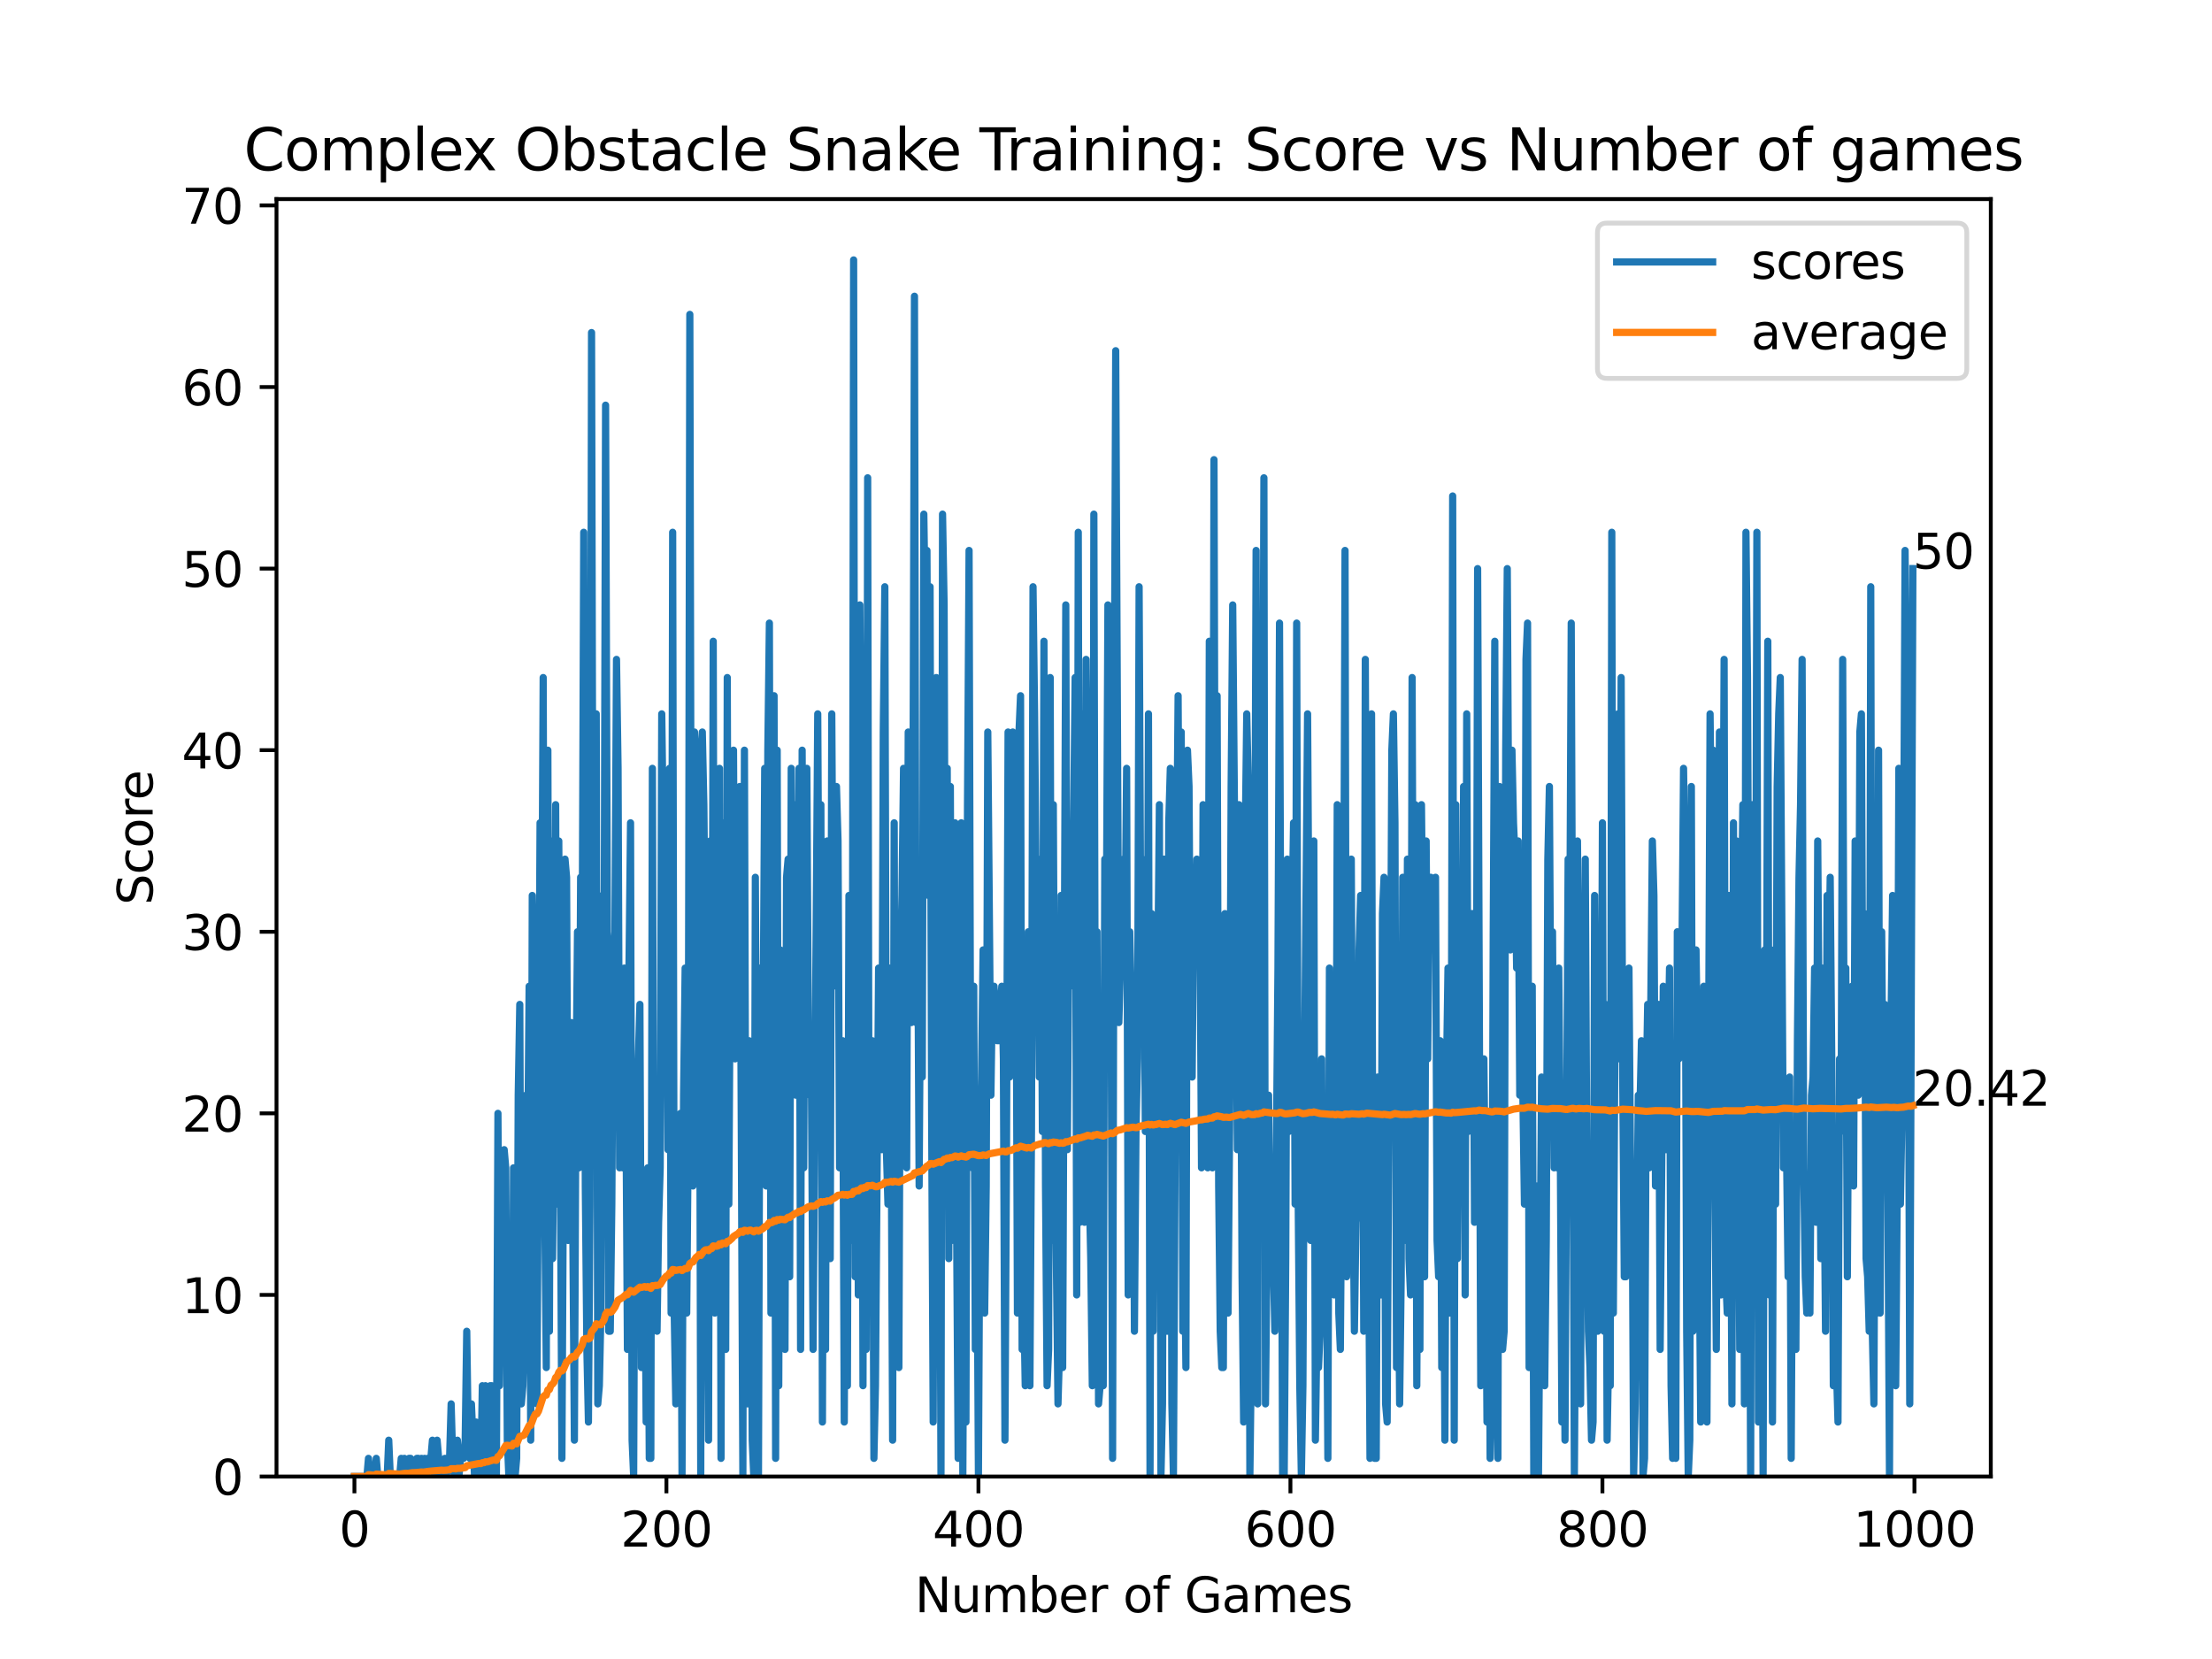 <?xml version="1.0" encoding="utf-8" standalone="no"?>
<!DOCTYPE svg PUBLIC "-//W3C//DTD SVG 1.1//EN"
  "http://www.w3.org/Graphics/SVG/1.1/DTD/svg11.dtd">
<svg xmlns:xlink="http://www.w3.org/1999/xlink" width="460.8pt" height="345.6pt" viewBox="0 0 460.8 345.6" xmlns="http://www.w3.org/2000/svg" version="1.1">
 <defs>
  <style type="text/css">*{stroke-linejoin: round; stroke-linecap: butt}</style>
 </defs>
 <g id="figure_1">
  <g id="patch_1">
   <path d="M 0 345.6 
L 460.8 345.6 
L 460.8 0 
L 0 0 
z
" style="fill: #ffffff"/>
  </g>
  <g id="axes_1">
   <g id="patch_2">
    <path d="M 57.6 307.584 
L 414.72 307.584 
L 414.72 41.472 
L 57.6 41.472 
z
" style="fill: #ffffff"/>
   </g>
   <g id="matplotlib.axis_1">
    <g id="xtick_1">
     <g id="line2d_1">
      <defs>
       <path id="m06d7dc913f" d="M 0 0 
L 0 3.5 
" style="stroke: #000000; stroke-width: 0.8"/>
      </defs>
      <g>
       <use xlink:href="#m06d7dc913f" x="73.833" y="307.584" style="stroke: #000000; stroke-width: 0.8"/>
      </g>
     </g>
     <g id="text_1">
      <!-- 0 -->
      <g transform="translate(70.651 322.182) scale(0.1 -0.1)">
       <defs>
        <path id="DejaVuSans-30" d="M 2034 4250 
Q 1547 4250 1301 3770 
Q 1056 3291 1056 2328 
Q 1056 1369 1301 889 
Q 1547 409 2034 409 
Q 2525 409 2770 889 
Q 3016 1369 3016 2328 
Q 3016 3291 2770 3770 
Q 2525 4250 2034 4250 
z
M 2034 4750 
Q 2819 4750 3233 4129 
Q 3647 3509 3647 2328 
Q 3647 1150 3233 529 
Q 2819 -91 2034 -91 
Q 1250 -91 836 529 
Q 422 1150 422 2328 
Q 422 3509 836 4129 
Q 1250 4750 2034 4750 
z
" transform="scale(0.016)"/>
       </defs>
       <use xlink:href="#DejaVuSans-30"/>
      </g>
     </g>
    </g>
    <g id="xtick_2">
     <g id="line2d_2">
      <g>
       <use xlink:href="#m06d7dc913f" x="138.829" y="307.584" style="stroke: #000000; stroke-width: 0.8"/>
      </g>
     </g>
     <g id="text_2">
      <!-- 200 -->
      <g transform="translate(129.285 322.182) scale(0.1 -0.1)">
       <defs>
        <path id="DejaVuSans-32" d="M 1228 531 
L 3431 531 
L 3431 0 
L 469 0 
L 469 531 
Q 828 903 1448 1529 
Q 2069 2156 2228 2338 
Q 2531 2678 2651 2914 
Q 2772 3150 2772 3378 
Q 2772 3750 2511 3984 
Q 2250 4219 1831 4219 
Q 1534 4219 1204 4116 
Q 875 4013 500 3803 
L 500 4441 
Q 881 4594 1212 4672 
Q 1544 4750 1819 4750 
Q 2544 4750 2975 4387 
Q 3406 4025 3406 3419 
Q 3406 3131 3298 2873 
Q 3191 2616 2906 2266 
Q 2828 2175 2409 1742 
Q 1991 1309 1228 531 
z
" transform="scale(0.016)"/>
       </defs>
       <use xlink:href="#DejaVuSans-32"/>
       <use xlink:href="#DejaVuSans-30" x="63.623"/>
       <use xlink:href="#DejaVuSans-30" x="127.246"/>
      </g>
     </g>
    </g>
    <g id="xtick_3">
     <g id="line2d_3">
      <g>
       <use xlink:href="#m06d7dc913f" x="203.825" y="307.584" style="stroke: #000000; stroke-width: 0.8"/>
      </g>
     </g>
     <g id="text_3">
      <!-- 400 -->
      <g transform="translate(194.281 322.182) scale(0.1 -0.1)">
       <defs>
        <path id="DejaVuSans-34" d="M 2419 4116 
L 825 1625 
L 2419 1625 
L 2419 4116 
z
M 2253 4666 
L 3047 4666 
L 3047 1625 
L 3713 1625 
L 3713 1100 
L 3047 1100 
L 3047 0 
L 2419 0 
L 2419 1100 
L 313 1100 
L 313 1709 
L 2253 4666 
z
" transform="scale(0.016)"/>
       </defs>
       <use xlink:href="#DejaVuSans-34"/>
       <use xlink:href="#DejaVuSans-30" x="63.623"/>
       <use xlink:href="#DejaVuSans-30" x="127.246"/>
      </g>
     </g>
    </g>
    <g id="xtick_4">
     <g id="line2d_4">
      <g>
       <use xlink:href="#m06d7dc913f" x="268.82" y="307.584" style="stroke: #000000; stroke-width: 0.8"/>
      </g>
     </g>
     <g id="text_4">
      <!-- 600 -->
      <g transform="translate(259.277 322.182) scale(0.1 -0.1)">
       <defs>
        <path id="DejaVuSans-36" d="M 2113 2584 
Q 1688 2584 1439 2293 
Q 1191 2003 1191 1497 
Q 1191 994 1439 701 
Q 1688 409 2113 409 
Q 2538 409 2786 701 
Q 3034 994 3034 1497 
Q 3034 2003 2786 2293 
Q 2538 2584 2113 2584 
z
M 3366 4563 
L 3366 3988 
Q 3128 4100 2886 4159 
Q 2644 4219 2406 4219 
Q 1781 4219 1451 3797 
Q 1122 3375 1075 2522 
Q 1259 2794 1537 2939 
Q 1816 3084 2150 3084 
Q 2853 3084 3261 2657 
Q 3669 2231 3669 1497 
Q 3669 778 3244 343 
Q 2819 -91 2113 -91 
Q 1303 -91 875 529 
Q 447 1150 447 2328 
Q 447 3434 972 4092 
Q 1497 4750 2381 4750 
Q 2619 4750 2861 4703 
Q 3103 4656 3366 4563 
z
" transform="scale(0.016)"/>
       </defs>
       <use xlink:href="#DejaVuSans-36"/>
       <use xlink:href="#DejaVuSans-30" x="63.623"/>
       <use xlink:href="#DejaVuSans-30" x="127.246"/>
      </g>
     </g>
    </g>
    <g id="xtick_5">
     <g id="line2d_5">
      <g>
       <use xlink:href="#m06d7dc913f" x="333.816" y="307.584" style="stroke: #000000; stroke-width: 0.8"/>
      </g>
     </g>
     <g id="text_5">
      <!-- 800 -->
      <g transform="translate(324.273 322.182) scale(0.1 -0.1)">
       <defs>
        <path id="DejaVuSans-38" d="M 2034 2216 
Q 1584 2216 1326 1975 
Q 1069 1734 1069 1313 
Q 1069 891 1326 650 
Q 1584 409 2034 409 
Q 2484 409 2743 651 
Q 3003 894 3003 1313 
Q 3003 1734 2745 1975 
Q 2488 2216 2034 2216 
z
M 1403 2484 
Q 997 2584 770 2862 
Q 544 3141 544 3541 
Q 544 4100 942 4425 
Q 1341 4750 2034 4750 
Q 2731 4750 3128 4425 
Q 3525 4100 3525 3541 
Q 3525 3141 3298 2862 
Q 3072 2584 2669 2484 
Q 3125 2378 3379 2068 
Q 3634 1759 3634 1313 
Q 3634 634 3220 271 
Q 2806 -91 2034 -91 
Q 1263 -91 848 271 
Q 434 634 434 1313 
Q 434 1759 690 2068 
Q 947 2378 1403 2484 
z
M 1172 3481 
Q 1172 3119 1398 2916 
Q 1625 2713 2034 2713 
Q 2441 2713 2670 2916 
Q 2900 3119 2900 3481 
Q 2900 3844 2670 4047 
Q 2441 4250 2034 4250 
Q 1625 4250 1398 4047 
Q 1172 3844 1172 3481 
z
" transform="scale(0.016)"/>
       </defs>
       <use xlink:href="#DejaVuSans-38"/>
       <use xlink:href="#DejaVuSans-30" x="63.623"/>
       <use xlink:href="#DejaVuSans-30" x="127.246"/>
      </g>
     </g>
    </g>
    <g id="xtick_6">
     <g id="line2d_6">
      <g>
       <use xlink:href="#m06d7dc913f" x="398.812" y="307.584" style="stroke: #000000; stroke-width: 0.8"/>
      </g>
     </g>
     <g id="text_6">
      <!-- 1000 -->
      <g transform="translate(386.087 322.182) scale(0.1 -0.1)">
       <defs>
        <path id="DejaVuSans-31" d="M 794 531 
L 1825 531 
L 1825 4091 
L 703 3866 
L 703 4441 
L 1819 4666 
L 2450 4666 
L 2450 531 
L 3481 531 
L 3481 0 
L 794 0 
L 794 531 
z
" transform="scale(0.016)"/>
       </defs>
       <use xlink:href="#DejaVuSans-31"/>
       <use xlink:href="#DejaVuSans-30" x="63.623"/>
       <use xlink:href="#DejaVuSans-30" x="127.246"/>
       <use xlink:href="#DejaVuSans-30" x="190.869"/>
      </g>
     </g>
    </g>
    <g id="text_7">
     <!-- Number of Games -->
     <g transform="translate(190.587 335.861) scale(0.1 -0.1)">
      <defs>
       <path id="DejaVuSans-4e" d="M 628 4666 
L 1478 4666 
L 3547 763 
L 3547 4666 
L 4159 4666 
L 4159 0 
L 3309 0 
L 1241 3903 
L 1241 0 
L 628 0 
L 628 4666 
z
" transform="scale(0.016)"/>
       <path id="DejaVuSans-75" d="M 544 1381 
L 544 3500 
L 1119 3500 
L 1119 1403 
Q 1119 906 1312 657 
Q 1506 409 1894 409 
Q 2359 409 2629 706 
Q 2900 1003 2900 1516 
L 2900 3500 
L 3475 3500 
L 3475 0 
L 2900 0 
L 2900 538 
Q 2691 219 2414 64 
Q 2138 -91 1772 -91 
Q 1169 -91 856 284 
Q 544 659 544 1381 
z
M 1991 3584 
L 1991 3584 
z
" transform="scale(0.016)"/>
       <path id="DejaVuSans-6d" d="M 3328 2828 
Q 3544 3216 3844 3400 
Q 4144 3584 4550 3584 
Q 5097 3584 5394 3201 
Q 5691 2819 5691 2113 
L 5691 0 
L 5113 0 
L 5113 2094 
Q 5113 2597 4934 2840 
Q 4756 3084 4391 3084 
Q 3944 3084 3684 2787 
Q 3425 2491 3425 1978 
L 3425 0 
L 2847 0 
L 2847 2094 
Q 2847 2600 2669 2842 
Q 2491 3084 2119 3084 
Q 1678 3084 1418 2786 
Q 1159 2488 1159 1978 
L 1159 0 
L 581 0 
L 581 3500 
L 1159 3500 
L 1159 2956 
Q 1356 3278 1631 3431 
Q 1906 3584 2284 3584 
Q 2666 3584 2933 3390 
Q 3200 3197 3328 2828 
z
" transform="scale(0.016)"/>
       <path id="DejaVuSans-62" d="M 3116 1747 
Q 3116 2381 2855 2742 
Q 2594 3103 2138 3103 
Q 1681 3103 1420 2742 
Q 1159 2381 1159 1747 
Q 1159 1113 1420 752 
Q 1681 391 2138 391 
Q 2594 391 2855 752 
Q 3116 1113 3116 1747 
z
M 1159 2969 
Q 1341 3281 1617 3432 
Q 1894 3584 2278 3584 
Q 2916 3584 3314 3078 
Q 3713 2572 3713 1747 
Q 3713 922 3314 415 
Q 2916 -91 2278 -91 
Q 1894 -91 1617 61 
Q 1341 213 1159 525 
L 1159 0 
L 581 0 
L 581 4863 
L 1159 4863 
L 1159 2969 
z
" transform="scale(0.016)"/>
       <path id="DejaVuSans-65" d="M 3597 1894 
L 3597 1613 
L 953 1613 
Q 991 1019 1311 708 
Q 1631 397 2203 397 
Q 2534 397 2845 478 
Q 3156 559 3463 722 
L 3463 178 
Q 3153 47 2828 -22 
Q 2503 -91 2169 -91 
Q 1331 -91 842 396 
Q 353 884 353 1716 
Q 353 2575 817 3079 
Q 1281 3584 2069 3584 
Q 2775 3584 3186 3129 
Q 3597 2675 3597 1894 
z
M 3022 2063 
Q 3016 2534 2758 2815 
Q 2500 3097 2075 3097 
Q 1594 3097 1305 2825 
Q 1016 2553 972 2059 
L 3022 2063 
z
" transform="scale(0.016)"/>
       <path id="DejaVuSans-72" d="M 2631 2963 
Q 2534 3019 2420 3045 
Q 2306 3072 2169 3072 
Q 1681 3072 1420 2755 
Q 1159 2438 1159 1844 
L 1159 0 
L 581 0 
L 581 3500 
L 1159 3500 
L 1159 2956 
Q 1341 3275 1631 3429 
Q 1922 3584 2338 3584 
Q 2397 3584 2469 3576 
Q 2541 3569 2628 3553 
L 2631 2963 
z
" transform="scale(0.016)"/>
       <path id="DejaVuSans-20" transform="scale(0.016)"/>
       <path id="DejaVuSans-6f" d="M 1959 3097 
Q 1497 3097 1228 2736 
Q 959 2375 959 1747 
Q 959 1119 1226 758 
Q 1494 397 1959 397 
Q 2419 397 2687 759 
Q 2956 1122 2956 1747 
Q 2956 2369 2687 2733 
Q 2419 3097 1959 3097 
z
M 1959 3584 
Q 2709 3584 3137 3096 
Q 3566 2609 3566 1747 
Q 3566 888 3137 398 
Q 2709 -91 1959 -91 
Q 1206 -91 779 398 
Q 353 888 353 1747 
Q 353 2609 779 3096 
Q 1206 3584 1959 3584 
z
" transform="scale(0.016)"/>
       <path id="DejaVuSans-66" d="M 2375 4863 
L 2375 4384 
L 1825 4384 
Q 1516 4384 1395 4259 
Q 1275 4134 1275 3809 
L 1275 3500 
L 2222 3500 
L 2222 3053 
L 1275 3053 
L 1275 0 
L 697 0 
L 697 3053 
L 147 3053 
L 147 3500 
L 697 3500 
L 697 3744 
Q 697 4328 969 4595 
Q 1241 4863 1831 4863 
L 2375 4863 
z
" transform="scale(0.016)"/>
       <path id="DejaVuSans-47" d="M 3809 666 
L 3809 1919 
L 2778 1919 
L 2778 2438 
L 4434 2438 
L 4434 434 
Q 4069 175 3628 42 
Q 3188 -91 2688 -91 
Q 1594 -91 976 548 
Q 359 1188 359 2328 
Q 359 3472 976 4111 
Q 1594 4750 2688 4750 
Q 3144 4750 3555 4637 
Q 3966 4525 4313 4306 
L 4313 3634 
Q 3963 3931 3569 4081 
Q 3175 4231 2741 4231 
Q 1884 4231 1454 3753 
Q 1025 3275 1025 2328 
Q 1025 1384 1454 906 
Q 1884 428 2741 428 
Q 3075 428 3337 486 
Q 3600 544 3809 666 
z
" transform="scale(0.016)"/>
       <path id="DejaVuSans-61" d="M 2194 1759 
Q 1497 1759 1228 1600 
Q 959 1441 959 1056 
Q 959 750 1161 570 
Q 1363 391 1709 391 
Q 2188 391 2477 730 
Q 2766 1069 2766 1631 
L 2766 1759 
L 2194 1759 
z
M 3341 1997 
L 3341 0 
L 2766 0 
L 2766 531 
Q 2569 213 2275 61 
Q 1981 -91 1556 -91 
Q 1019 -91 701 211 
Q 384 513 384 1019 
Q 384 1609 779 1909 
Q 1175 2209 1959 2209 
L 2766 2209 
L 2766 2266 
Q 2766 2663 2505 2880 
Q 2244 3097 1772 3097 
Q 1472 3097 1187 3025 
Q 903 2953 641 2809 
L 641 3341 
Q 956 3463 1253 3523 
Q 1550 3584 1831 3584 
Q 2591 3584 2966 3190 
Q 3341 2797 3341 1997 
z
" transform="scale(0.016)"/>
       <path id="DejaVuSans-73" d="M 2834 3397 
L 2834 2853 
Q 2591 2978 2328 3040 
Q 2066 3103 1784 3103 
Q 1356 3103 1142 2972 
Q 928 2841 928 2578 
Q 928 2378 1081 2264 
Q 1234 2150 1697 2047 
L 1894 2003 
Q 2506 1872 2764 1633 
Q 3022 1394 3022 966 
Q 3022 478 2636 193 
Q 2250 -91 1575 -91 
Q 1294 -91 989 -36 
Q 684 19 347 128 
L 347 722 
Q 666 556 975 473 
Q 1284 391 1588 391 
Q 1994 391 2212 530 
Q 2431 669 2431 922 
Q 2431 1156 2273 1281 
Q 2116 1406 1581 1522 
L 1381 1569 
Q 847 1681 609 1914 
Q 372 2147 372 2553 
Q 372 3047 722 3315 
Q 1072 3584 1716 3584 
Q 2034 3584 2315 3537 
Q 2597 3491 2834 3397 
z
" transform="scale(0.016)"/>
      </defs>
      <use xlink:href="#DejaVuSans-4e"/>
      <use xlink:href="#DejaVuSans-75" x="74.805"/>
      <use xlink:href="#DejaVuSans-6d" x="138.184"/>
      <use xlink:href="#DejaVuSans-62" x="235.596"/>
      <use xlink:href="#DejaVuSans-65" x="299.072"/>
      <use xlink:href="#DejaVuSans-72" x="360.596"/>
      <use xlink:href="#DejaVuSans-20" x="401.709"/>
      <use xlink:href="#DejaVuSans-6f" x="433.496"/>
      <use xlink:href="#DejaVuSans-66" x="494.678"/>
      <use xlink:href="#DejaVuSans-20" x="529.883"/>
      <use xlink:href="#DejaVuSans-47" x="561.67"/>
      <use xlink:href="#DejaVuSans-61" x="639.16"/>
      <use xlink:href="#DejaVuSans-6d" x="700.439"/>
      <use xlink:href="#DejaVuSans-65" x="797.852"/>
      <use xlink:href="#DejaVuSans-73" x="859.375"/>
     </g>
    </g>
   </g>
   <g id="matplotlib.axis_2">
    <g id="ytick_1">
     <g id="line2d_7">
      <defs>
       <path id="mccfe7fd27f" d="M 0 0 
L -3.5 0 
" style="stroke: #000000; stroke-width: 0.8"/>
      </defs>
      <g>
       <use xlink:href="#mccfe7fd27f" x="57.6" y="307.584" style="stroke: #000000; stroke-width: 0.8"/>
      </g>
     </g>
     <g id="text_8">
      <!-- 0 -->
      <g transform="translate(44.237 311.383) scale(0.1 -0.1)">
       <use xlink:href="#DejaVuSans-30"/>
      </g>
     </g>
    </g>
    <g id="ytick_2">
     <g id="line2d_8">
      <g>
       <use xlink:href="#mccfe7fd27f" x="57.6" y="269.757" style="stroke: #000000; stroke-width: 0.8"/>
      </g>
     </g>
     <g id="text_9">
      <!-- 10 -->
      <g transform="translate(37.875 273.556) scale(0.1 -0.1)">
       <use xlink:href="#DejaVuSans-31"/>
       <use xlink:href="#DejaVuSans-30" x="63.623"/>
      </g>
     </g>
    </g>
    <g id="ytick_3">
     <g id="line2d_9">
      <g>
       <use xlink:href="#mccfe7fd27f" x="57.6" y="231.93" style="stroke: #000000; stroke-width: 0.8"/>
      </g>
     </g>
     <g id="text_10">
      <!-- 20 -->
      <g transform="translate(37.875 235.729) scale(0.1 -0.1)">
       <use xlink:href="#DejaVuSans-32"/>
       <use xlink:href="#DejaVuSans-30" x="63.623"/>
      </g>
     </g>
    </g>
    <g id="ytick_4">
     <g id="line2d_10">
      <g>
       <use xlink:href="#mccfe7fd27f" x="57.6" y="194.103" style="stroke: #000000; stroke-width: 0.8"/>
      </g>
     </g>
     <g id="text_11">
      <!-- 30 -->
      <g transform="translate(37.875 197.903) scale(0.1 -0.1)">
       <defs>
        <path id="DejaVuSans-33" d="M 2597 2516 
Q 3050 2419 3304 2112 
Q 3559 1806 3559 1356 
Q 3559 666 3084 287 
Q 2609 -91 1734 -91 
Q 1441 -91 1130 -33 
Q 819 25 488 141 
L 488 750 
Q 750 597 1062 519 
Q 1375 441 1716 441 
Q 2309 441 2620 675 
Q 2931 909 2931 1356 
Q 2931 1769 2642 2001 
Q 2353 2234 1838 2234 
L 1294 2234 
L 1294 2753 
L 1863 2753 
Q 2328 2753 2575 2939 
Q 2822 3125 2822 3475 
Q 2822 3834 2567 4026 
Q 2313 4219 1838 4219 
Q 1578 4219 1281 4162 
Q 984 4106 628 3988 
L 628 4550 
Q 988 4650 1302 4700 
Q 1616 4750 1894 4750 
Q 2613 4750 3031 4423 
Q 3450 4097 3450 3541 
Q 3450 3153 3228 2886 
Q 3006 2619 2597 2516 
z
" transform="scale(0.016)"/>
       </defs>
       <use xlink:href="#DejaVuSans-33"/>
       <use xlink:href="#DejaVuSans-30" x="63.623"/>
      </g>
     </g>
    </g>
    <g id="ytick_5">
     <g id="line2d_11">
      <g>
       <use xlink:href="#mccfe7fd27f" x="57.6" y="156.277" style="stroke: #000000; stroke-width: 0.8"/>
      </g>
     </g>
     <g id="text_12">
      <!-- 40 -->
      <g transform="translate(37.875 160.076) scale(0.1 -0.1)">
       <use xlink:href="#DejaVuSans-34"/>
       <use xlink:href="#DejaVuSans-30" x="63.623"/>
      </g>
     </g>
    </g>
    <g id="ytick_6">
     <g id="line2d_12">
      <g>
       <use xlink:href="#mccfe7fd27f" x="57.6" y="118.45" style="stroke: #000000; stroke-width: 0.8"/>
      </g>
     </g>
     <g id="text_13">
      <!-- 50 -->
      <g transform="translate(37.875 122.249) scale(0.1 -0.1)">
       <defs>
        <path id="DejaVuSans-35" d="M 691 4666 
L 3169 4666 
L 3169 4134 
L 1269 4134 
L 1269 2991 
Q 1406 3038 1543 3061 
Q 1681 3084 1819 3084 
Q 2600 3084 3056 2656 
Q 3513 2228 3513 1497 
Q 3513 744 3044 326 
Q 2575 -91 1722 -91 
Q 1428 -91 1123 -41 
Q 819 9 494 109 
L 494 744 
Q 775 591 1075 516 
Q 1375 441 1709 441 
Q 2250 441 2565 725 
Q 2881 1009 2881 1497 
Q 2881 1984 2565 2268 
Q 2250 2553 1709 2553 
Q 1456 2553 1204 2497 
Q 953 2441 691 2322 
L 691 4666 
z
" transform="scale(0.016)"/>
       </defs>
       <use xlink:href="#DejaVuSans-35"/>
       <use xlink:href="#DejaVuSans-30" x="63.623"/>
      </g>
     </g>
    </g>
    <g id="ytick_7">
     <g id="line2d_13">
      <g>
       <use xlink:href="#mccfe7fd27f" x="57.6" y="80.623" style="stroke: #000000; stroke-width: 0.8"/>
      </g>
     </g>
     <g id="text_14">
      <!-- 60 -->
      <g transform="translate(37.875 84.422) scale(0.1 -0.1)">
       <use xlink:href="#DejaVuSans-36"/>
       <use xlink:href="#DejaVuSans-30" x="63.623"/>
      </g>
     </g>
    </g>
    <g id="ytick_8">
     <g id="line2d_14">
      <g>
       <use xlink:href="#mccfe7fd27f" x="57.6" y="42.796" style="stroke: #000000; stroke-width: 0.8"/>
      </g>
     </g>
     <g id="text_15">
      <!-- 70 -->
      <g transform="translate(37.875 46.595) scale(0.1 -0.1)">
       <defs>
        <path id="DejaVuSans-37" d="M 525 4666 
L 3525 4666 
L 3525 4397 
L 1831 0 
L 1172 0 
L 2766 4134 
L 525 4134 
L 525 4666 
z
" transform="scale(0.016)"/>
       </defs>
       <use xlink:href="#DejaVuSans-37"/>
       <use xlink:href="#DejaVuSans-30" x="63.623"/>
      </g>
     </g>
    </g>
    <g id="text_16">
     <!-- Score -->
     <g transform="translate(31.795 188.53) rotate(-90) scale(0.1 -0.1)">
      <defs>
       <path id="DejaVuSans-53" d="M 3425 4513 
L 3425 3897 
Q 3066 4069 2747 4153 
Q 2428 4238 2131 4238 
Q 1616 4238 1336 4038 
Q 1056 3838 1056 3469 
Q 1056 3159 1242 3001 
Q 1428 2844 1947 2747 
L 2328 2669 
Q 3034 2534 3370 2195 
Q 3706 1856 3706 1288 
Q 3706 609 3251 259 
Q 2797 -91 1919 -91 
Q 1588 -91 1214 -16 
Q 841 59 441 206 
L 441 856 
Q 825 641 1194 531 
Q 1563 422 1919 422 
Q 2459 422 2753 634 
Q 3047 847 3047 1241 
Q 3047 1584 2836 1778 
Q 2625 1972 2144 2069 
L 1759 2144 
Q 1053 2284 737 2584 
Q 422 2884 422 3419 
Q 422 4038 858 4394 
Q 1294 4750 2059 4750 
Q 2388 4750 2728 4690 
Q 3069 4631 3425 4513 
z
" transform="scale(0.016)"/>
       <path id="DejaVuSans-63" d="M 3122 3366 
L 3122 2828 
Q 2878 2963 2633 3030 
Q 2388 3097 2138 3097 
Q 1578 3097 1268 2742 
Q 959 2388 959 1747 
Q 959 1106 1268 751 
Q 1578 397 2138 397 
Q 2388 397 2633 464 
Q 2878 531 3122 666 
L 3122 134 
Q 2881 22 2623 -34 
Q 2366 -91 2075 -91 
Q 1284 -91 818 406 
Q 353 903 353 1747 
Q 353 2603 823 3093 
Q 1294 3584 2113 3584 
Q 2378 3584 2631 3529 
Q 2884 3475 3122 3366 
z
" transform="scale(0.016)"/>
      </defs>
      <use xlink:href="#DejaVuSans-53"/>
      <use xlink:href="#DejaVuSans-63" x="63.477"/>
      <use xlink:href="#DejaVuSans-6f" x="118.457"/>
      <use xlink:href="#DejaVuSans-72" x="179.639"/>
      <use xlink:href="#DejaVuSans-65" x="218.502"/>
     </g>
    </g>
   </g>
   <g id="line2d_15">
    <path d="M 73.833 307.584 
L 76.433 307.584 
L 76.758 303.801 
L 77.083 307.584 
L 78.057 307.584 
L 78.382 303.801 
L 78.707 307.584 
L 80.657 307.584 
L 80.982 300.019 
L 81.307 307.584 
L 83.257 307.584 
L 83.582 303.801 
L 83.907 307.584 
L 84.232 303.801 
L 84.557 307.584 
L 84.882 307.584 
L 85.207 303.801 
L 85.532 303.801 
L 85.857 307.584 
L 86.507 307.584 
L 86.832 303.801 
L 87.157 303.801 
L 87.482 307.584 
L 87.807 303.801 
L 88.132 307.584 
L 88.457 303.801 
L 88.782 307.584 
L 89.107 303.801 
L 89.757 303.801 
L 90.082 300.019 
L 90.407 307.584 
L 90.732 307.584 
L 91.057 300.019 
L 91.707 307.584 
L 92.357 307.584 
L 92.682 303.801 
L 93.007 307.584 
L 93.331 303.801 
L 93.656 303.801 
L 93.981 292.453 
L 94.306 303.801 
L 94.631 307.584 
L 94.956 307.584 
L 95.281 300.019 
L 95.606 307.584 
L 95.931 303.801 
L 96.581 303.801 
L 96.906 300.019 
L 97.231 277.323 
L 97.556 300.019 
L 97.881 303.801 
L 98.206 292.453 
L 98.856 307.584 
L 99.181 296.236 
L 99.506 303.801 
L 99.831 300.019 
L 100.156 307.584 
L 100.481 288.671 
L 100.806 303.801 
L 101.131 288.671 
L 101.456 307.584 
L 102.106 288.671 
L 102.431 288.671 
L 102.756 307.584 
L 103.406 307.584 
L 103.731 231.93 
L 104.056 288.671 
L 104.381 250.844 
L 104.706 265.974 
L 105.031 239.496 
L 105.356 243.278 
L 105.681 300.019 
L 106.006 307.584 
L 106.331 307.584 
L 106.656 303.801 
L 106.981 243.278 
L 107.306 307.584 
L 107.631 303.801 
L 107.956 228.148 
L 108.281 209.234 
L 108.606 292.453 
L 108.931 288.671 
L 109.255 277.323 
L 109.58 228.148 
L 109.905 243.278 
L 110.23 205.451 
L 110.555 300.019 
L 110.88 186.538 
L 111.205 205.451 
L 111.53 216.8 
L 111.855 292.453 
L 112.505 171.407 
L 112.83 205.451 
L 113.155 141.146 
L 113.48 250.844 
L 113.805 284.888 
L 114.13 156.277 
L 114.455 277.323 
L 114.78 175.19 
L 115.105 262.192 
L 115.43 231.93 
L 115.755 167.625 
L 116.08 250.844 
L 116.405 175.19 
L 117.055 303.801 
L 117.705 178.973 
L 118.03 182.755 
L 118.355 258.409 
L 118.68 243.278 
L 119.005 213.017 
L 119.655 300.019 
L 119.98 228.148 
L 120.305 194.103 
L 120.63 243.278 
L 120.955 182.755 
L 121.28 197.886 
L 121.605 110.884 
L 121.93 247.061 
L 122.255 281.105 
L 122.58 296.236 
L 122.905 250.844 
L 123.23 69.275 
L 123.555 205.451 
L 123.88 224.365 
L 124.205 148.711 
L 124.53 292.453 
L 124.855 288.671 
L 125.179 273.54 
L 125.504 186.538 
L 125.829 209.234 
L 126.154 84.405 
L 126.804 277.323 
L 127.129 277.323 
L 127.454 250.844 
L 127.779 197.886 
L 128.104 194.103 
L 128.429 137.363 
L 128.754 160.059 
L 129.079 243.278 
L 129.404 228.148 
L 129.729 243.278 
L 130.054 201.669 
L 130.379 228.148 
L 130.704 281.105 
L 131.029 201.669 
L 131.354 171.407 
L 131.679 300.019 
L 132.004 307.584 
L 132.329 224.365 
L 132.654 228.148 
L 132.979 220.582 
L 133.304 209.234 
L 133.629 284.888 
L 133.954 247.061 
L 134.279 250.844 
L 134.604 296.236 
L 134.929 243.278 
L 135.254 303.801 
L 135.579 303.801 
L 135.904 160.059 
L 136.229 269.757 
L 136.554 247.061 
L 136.879 277.323 
L 137.204 254.626 
L 137.529 243.278 
L 137.854 148.711 
L 138.504 197.886 
L 138.829 190.321 
L 139.154 239.496 
L 139.479 160.059 
L 139.804 273.54 
L 140.129 110.884 
L 140.454 273.54 
L 140.779 292.453 
L 141.103 262.192 
L 141.428 265.974 
L 141.753 231.93 
L 142.078 307.584 
L 142.403 228.148 
L 142.728 201.669 
L 143.053 273.54 
L 143.378 235.713 
L 143.703 65.492 
L 144.028 213.017 
L 144.353 247.061 
L 144.678 152.494 
L 145.003 156.277 
L 145.328 216.8 
L 145.653 175.19 
L 145.978 307.584 
L 146.303 152.494 
L 146.628 167.625 
L 146.953 201.669 
L 147.603 300.019 
L 147.928 175.19 
L 148.253 250.844 
L 148.578 133.58 
L 148.903 273.54 
L 149.228 262.192 
L 149.553 243.278 
L 149.878 160.059 
L 150.203 303.801 
L 150.528 171.407 
L 150.853 269.757 
L 151.178 281.105 
L 151.503 141.146 
L 151.828 250.844 
L 152.153 194.103 
L 152.478 186.538 
L 152.803 156.277 
L 153.128 220.582 
L 153.453 186.538 
L 153.778 213.017 
L 154.103 163.842 
L 154.753 307.584 
L 155.078 156.277 
L 155.403 262.192 
L 155.728 292.453 
L 156.053 216.8 
L 156.378 243.278 
L 156.703 300.019 
L 157.027 307.584 
L 157.352 182.755 
L 158.002 307.584 
L 158.327 201.669 
L 158.652 201.669 
L 158.977 213.017 
L 159.302 160.059 
L 159.627 247.061 
L 159.952 156.277 
L 160.277 129.798 
L 160.602 273.54 
L 160.927 228.148 
L 161.252 144.928 
L 161.577 303.801 
L 161.902 156.277 
L 162.227 288.671 
L 162.552 197.886 
L 162.877 277.323 
L 163.202 239.496 
L 163.527 281.105 
L 163.852 182.755 
L 164.177 178.973 
L 164.502 265.974 
L 164.827 160.059 
L 165.152 209.234 
L 165.477 167.625 
L 165.802 228.148 
L 166.127 220.582 
L 166.452 160.059 
L 166.777 281.105 
L 167.102 156.277 
L 167.427 243.278 
L 167.752 178.973 
L 168.077 160.059 
L 168.402 216.8 
L 168.727 228.148 
L 169.052 228.148 
L 169.377 281.105 
L 170.352 148.711 
L 170.677 213.017 
L 171.002 167.625 
L 171.327 296.236 
L 171.652 201.669 
L 171.977 281.105 
L 172.302 175.19 
L 172.627 247.061 
L 172.951 262.192 
L 173.276 148.711 
L 173.601 205.451 
L 173.926 190.321 
L 174.251 163.842 
L 174.576 175.19 
L 174.901 243.278 
L 175.226 220.582 
L 175.551 216.8 
L 175.876 296.236 
L 176.201 220.582 
L 176.526 288.671 
L 176.851 186.538 
L 177.176 239.496 
L 177.501 258.409 
L 177.826 54.144 
L 178.151 265.974 
L 178.476 178.973 
L 178.801 269.757 
L 179.126 126.015 
L 179.451 171.407 
L 179.776 288.671 
L 180.101 152.494 
L 180.426 281.105 
L 180.751 99.536 
L 181.076 269.757 
L 181.726 216.8 
L 182.051 303.801 
L 182.376 288.671 
L 183.026 201.669 
L 183.351 209.234 
L 183.676 239.496 
L 184.001 152.494 
L 184.326 122.232 
L 184.651 239.496 
L 184.976 250.844 
L 185.301 201.669 
L 185.626 228.148 
L 185.951 300.019 
L 186.276 171.407 
L 186.601 277.323 
L 186.926 243.278 
L 187.251 284.888 
L 187.576 201.669 
L 187.901 186.538 
L 188.226 160.059 
L 188.55 178.973 
L 188.875 243.278 
L 189.2 152.494 
L 189.525 205.451 
L 189.85 213.017 
L 190.175 171.407 
L 190.5 61.709 
L 190.825 213.017 
L 191.15 186.538 
L 191.475 247.061 
L 191.8 194.103 
L 192.125 224.365 
L 192.45 107.102 
L 192.775 129.798 
L 193.1 114.667 
L 193.425 186.538 
L 193.75 122.232 
L 194.075 231.93 
L 194.4 296.236 
L 194.725 190.321 
L 195.05 141.146 
L 195.375 213.017 
L 195.7 224.365 
L 196.025 307.584 
L 196.35 107.102 
L 196.675 126.015 
L 197 228.148 
L 197.325 160.059 
L 197.65 262.192 
L 197.975 163.842 
L 198.3 258.409 
L 198.625 190.321 
L 198.95 171.407 
L 199.275 254.626 
L 199.6 303.801 
L 199.925 205.451 
L 200.25 171.407 
L 200.575 307.584 
L 200.9 235.713 
L 201.225 296.236 
L 201.55 167.625 
L 201.875 114.667 
L 202.2 228.148 
L 202.525 243.278 
L 202.85 205.451 
L 203.175 281.105 
L 203.5 250.844 
L 203.825 307.584 
L 204.15 243.278 
L 204.474 224.365 
L 204.799 197.886 
L 205.124 273.54 
L 205.449 247.061 
L 205.774 152.494 
L 206.424 228.148 
L 206.749 205.451 
L 207.074 205.451 
L 207.399 213.017 
L 207.724 216.8 
L 208.049 216.8 
L 208.374 209.234 
L 208.699 205.451 
L 209.024 220.582 
L 209.349 300.019 
L 209.674 239.496 
L 209.999 152.494 
L 210.324 224.365 
L 210.649 220.582 
L 210.974 152.494 
L 211.299 160.059 
L 211.624 182.755 
L 211.949 273.54 
L 212.274 152.494 
L 212.599 144.928 
L 212.924 281.105 
L 213.249 269.757 
L 213.574 288.671 
L 213.899 273.54 
L 214.224 194.103 
L 214.549 288.671 
L 214.874 235.713 
L 215.199 122.232 
L 215.524 148.711 
L 215.849 186.538 
L 216.174 182.755 
L 216.499 224.365 
L 216.824 178.973 
L 217.149 235.713 
L 217.474 133.58 
L 217.799 247.061 
L 218.124 288.671 
L 218.449 281.105 
L 218.774 141.146 
L 219.099 258.409 
L 219.424 167.625 
L 219.749 235.713 
L 220.398 292.453 
L 220.723 281.105 
L 221.048 186.538 
L 221.373 284.888 
L 222.023 126.015 
L 222.348 239.496 
L 222.673 190.321 
L 222.998 205.451 
L 223.323 201.669 
L 223.973 141.146 
L 224.298 269.757 
L 224.623 110.884 
L 224.948 254.626 
L 225.598 148.711 
L 225.923 254.626 
L 226.248 137.363 
L 226.573 171.407 
L 226.898 247.061 
L 227.223 262.192 
L 227.548 288.671 
L 227.873 107.102 
L 228.198 235.713 
L 228.523 194.103 
L 228.848 292.453 
L 229.173 288.671 
L 229.498 235.713 
L 229.823 288.671 
L 230.148 178.973 
L 230.473 194.103 
L 230.798 126.015 
L 231.448 201.669 
L 231.773 303.801 
L 232.098 156.277 
L 232.423 73.057 
L 233.073 213.017 
L 233.398 201.669 
L 233.723 182.755 
L 234.048 178.973 
L 234.373 194.103 
L 234.698 160.059 
L 235.023 269.757 
L 235.348 194.103 
L 235.673 209.234 
L 235.998 213.017 
L 236.322 277.323 
L 236.647 235.713 
L 236.972 220.582 
L 237.297 122.232 
L 237.622 190.321 
L 237.947 178.973 
L 238.272 186.538 
L 238.597 235.713 
L 238.922 231.93 
L 239.247 148.711 
L 239.572 307.584 
L 239.897 190.321 
L 240.222 277.323 
L 240.547 194.103 
L 240.872 220.582 
L 241.197 201.669 
L 241.522 167.625 
L 241.847 307.584 
L 242.172 292.453 
L 242.497 178.973 
L 243.147 277.323 
L 243.472 171.407 
L 243.797 160.059 
L 244.122 292.453 
L 244.447 307.584 
L 245.097 182.755 
L 245.422 144.928 
L 245.747 205.451 
L 246.072 152.494 
L 246.397 277.323 
L 246.722 254.626 
L 247.047 284.888 
L 247.372 156.277 
L 247.697 163.842 
L 248.022 216.8 
L 248.347 224.365 
L 248.672 186.538 
L 248.997 194.103 
L 249.322 178.973 
L 249.647 197.886 
L 249.972 190.321 
L 250.297 243.278 
L 250.622 167.625 
L 250.947 220.582 
L 251.272 201.669 
L 251.597 243.278 
L 251.922 133.58 
L 252.246 205.451 
L 252.571 243.278 
L 252.896 95.754 
L 253.221 213.017 
L 253.546 144.928 
L 253.871 247.061 
L 254.196 277.323 
L 254.521 284.888 
L 254.846 284.888 
L 255.171 190.321 
L 255.496 254.626 
L 255.821 273.54 
L 256.146 235.713 
L 256.471 163.842 
L 256.796 126.015 
L 257.771 239.496 
L 258.096 167.625 
L 258.421 201.669 
L 258.746 265.974 
L 259.071 296.236 
L 259.396 175.19 
L 259.721 148.711 
L 260.046 163.842 
L 260.371 307.584 
L 260.696 281.105 
L 261.021 265.974 
L 261.346 201.669 
L 261.671 114.667 
L 261.996 292.453 
L 262.321 129.798 
L 262.646 228.148 
L 262.971 190.321 
L 263.296 99.536 
L 263.621 292.453 
L 264.271 228.148 
L 264.596 262.192 
L 264.921 247.061 
L 265.571 277.323 
L 266.221 201.669 
L 266.546 129.798 
L 267.196 307.584 
L 267.521 307.584 
L 267.846 262.192 
L 268.17 178.973 
L 268.495 235.713 
L 269.47 171.407 
L 269.795 250.844 
L 270.12 129.798 
L 270.445 250.844 
L 270.77 288.671 
L 271.095 307.584 
L 271.42 288.671 
L 271.745 224.365 
L 272.395 148.711 
L 273.045 258.409 
L 273.695 175.19 
L 274.02 300.019 
L 274.345 277.323 
L 274.67 284.888 
L 274.995 277.323 
L 275.32 220.582 
L 275.645 277.323 
L 275.97 235.713 
L 276.295 254.626 
L 276.62 303.801 
L 276.945 201.669 
L 277.27 231.93 
L 277.595 216.8 
L 277.92 269.757 
L 278.245 265.974 
L 278.57 167.625 
L 278.895 273.54 
L 279.22 281.105 
L 279.545 239.496 
L 279.87 213.017 
L 280.195 114.667 
L 280.52 265.974 
L 280.845 243.278 
L 281.495 178.973 
L 281.82 243.278 
L 282.145 277.323 
L 282.47 254.626 
L 282.795 250.844 
L 283.12 197.886 
L 283.445 186.538 
L 283.769 197.886 
L 284.094 277.323 
L 284.419 137.363 
L 284.744 220.582 
L 285.069 250.844 
L 285.394 303.801 
L 285.719 148.711 
L 286.044 277.323 
L 286.369 303.801 
L 286.694 303.801 
L 287.019 224.365 
L 287.344 239.496 
L 287.669 269.757 
L 287.994 190.321 
L 288.319 182.755 
L 288.644 292.453 
L 288.969 296.236 
L 289.294 235.713 
L 289.619 220.582 
L 289.944 156.277 
L 290.269 148.711 
L 290.594 171.407 
L 290.919 284.888 
L 291.244 250.844 
L 291.569 292.453 
L 291.894 265.974 
L 292.219 182.755 
L 292.544 239.496 
L 292.869 258.409 
L 293.194 178.973 
L 293.519 262.192 
L 293.844 269.757 
L 294.169 141.146 
L 294.494 235.713 
L 294.819 167.625 
L 295.144 288.671 
L 295.469 228.148 
L 295.794 281.105 
L 296.119 167.625 
L 296.444 201.669 
L 296.769 265.974 
L 297.094 175.19 
L 297.419 220.582 
L 297.744 182.755 
L 298.069 182.755 
L 298.394 190.321 
L 299.044 182.755 
L 299.369 258.409 
L 299.693 265.974 
L 300.018 216.8 
L 300.343 284.888 
L 300.668 235.713 
L 300.993 300.019 
L 301.318 224.365 
L 301.643 201.669 
L 301.968 273.54 
L 302.293 247.061 
L 302.618 103.319 
L 302.943 300.019 
L 303.268 167.625 
L 303.593 262.192 
L 303.918 209.234 
L 304.243 190.321 
L 304.568 235.713 
L 304.893 163.842 
L 305.218 269.757 
L 305.543 148.711 
L 305.868 235.713 
L 306.518 190.321 
L 306.843 190.321 
L 307.168 254.626 
L 307.493 247.061 
L 307.818 118.45 
L 308.468 288.671 
L 309.118 220.582 
L 309.443 250.844 
L 309.768 296.236 
L 310.093 231.93 
L 310.418 303.801 
L 310.743 288.671 
L 311.068 194.103 
L 311.393 133.58 
L 311.718 262.192 
L 312.043 303.801 
L 312.368 163.842 
L 312.693 235.713 
L 313.018 281.105 
L 313.343 277.323 
L 313.668 156.277 
L 313.993 118.45 
L 314.318 178.973 
L 314.643 197.886 
L 314.968 156.277 
L 315.293 171.407 
L 315.617 178.973 
L 315.942 201.669 
L 316.267 175.19 
L 316.592 228.148 
L 316.917 216.8 
L 317.242 228.148 
L 317.567 250.844 
L 317.892 137.363 
L 318.217 129.798 
L 318.542 284.888 
L 318.867 209.234 
L 319.192 205.451 
L 319.517 307.584 
L 319.842 300.019 
L 320.167 247.061 
L 320.492 307.584 
L 321.142 224.365 
L 321.792 288.671 
L 322.117 258.409 
L 322.442 178.973 
L 322.767 163.842 
L 323.092 220.582 
L 323.417 194.103 
L 323.742 243.278 
L 324.067 239.496 
L 324.392 243.278 
L 324.717 201.669 
L 325.042 239.496 
L 325.367 296.236 
L 325.692 243.278 
L 326.017 300.019 
L 326.667 178.973 
L 326.992 201.669 
L 327.317 129.798 
L 327.967 307.584 
L 328.292 258.409 
L 328.617 175.19 
L 328.942 216.8 
L 329.267 292.453 
L 329.592 205.451 
L 329.917 239.496 
L 330.242 178.973 
L 330.567 243.278 
L 330.892 277.323 
L 331.217 284.888 
L 331.541 300.019 
L 331.866 296.236 
L 332.191 186.538 
L 332.516 243.278 
L 332.841 277.323 
L 333.166 243.278 
L 333.491 247.061 
L 333.816 171.407 
L 334.141 277.323 
L 334.466 209.234 
L 334.791 300.019 
L 335.116 281.105 
L 335.441 288.671 
L 335.766 110.884 
L 336.091 273.54 
L 336.416 216.8 
L 336.741 209.234 
L 337.066 148.711 
L 337.391 220.582 
L 337.716 141.146 
L 338.041 224.365 
L 338.366 265.974 
L 338.691 265.974 
L 339.016 243.278 
L 339.341 201.669 
L 339.666 243.278 
L 339.991 243.278 
L 340.316 307.584 
L 340.641 292.453 
L 341.291 228.148 
L 341.616 231.93 
L 341.941 216.8 
L 342.266 307.584 
L 342.591 303.801 
L 342.916 228.148 
L 343.241 209.234 
L 343.566 243.278 
L 344.216 175.19 
L 344.541 186.538 
L 344.866 247.061 
L 345.191 220.582 
L 345.516 209.234 
L 345.841 281.105 
L 346.491 205.451 
L 346.816 239.496 
L 347.141 239.496 
L 347.79 201.669 
L 348.115 288.671 
L 348.44 303.801 
L 348.765 288.671 
L 349.09 303.801 
L 349.415 194.103 
L 349.74 220.582 
L 350.065 213.017 
L 350.39 197.886 
L 350.715 160.059 
L 351.04 182.755 
L 351.365 277.323 
L 351.69 307.584 
L 352.015 300.019 
L 352.34 163.842 
L 352.665 277.323 
L 352.99 205.451 
L 353.315 197.886 
L 353.64 220.582 
L 354.29 296.236 
L 354.615 262.192 
L 354.94 205.451 
L 355.265 281.105 
L 355.59 296.236 
L 356.24 148.711 
L 356.565 178.973 
L 356.89 156.277 
L 357.215 239.496 
L 357.54 281.105 
L 358.19 152.494 
L 358.515 269.757 
L 359.165 137.363 
L 359.49 265.974 
L 359.815 273.54 
L 360.14 186.538 
L 360.465 228.148 
L 360.79 292.453 
L 361.115 171.407 
L 361.44 262.192 
L 361.765 175.19 
L 362.415 281.105 
L 362.74 194.103 
L 363.065 167.625 
L 363.389 292.453 
L 363.714 110.884 
L 364.039 141.146 
L 364.689 307.584 
L 365.014 167.625 
L 365.339 224.365 
L 365.664 235.713 
L 365.989 110.884 
L 366.314 296.236 
L 366.639 292.453 
L 366.964 243.278 
L 367.289 307.584 
L 367.614 197.886 
L 367.939 231.93 
L 368.264 133.58 
L 368.589 269.757 
L 368.914 197.886 
L 369.239 296.236 
L 369.564 197.886 
L 369.889 250.844 
L 370.214 163.842 
L 370.539 148.711 
L 370.864 141.146 
L 371.514 243.278 
L 371.839 228.148 
L 372.164 239.496 
L 372.489 265.974 
L 372.814 224.365 
L 373.139 303.801 
L 373.464 239.496 
L 373.789 235.713 
L 374.114 281.105 
L 374.439 216.8 
L 374.764 182.755 
L 375.089 167.625 
L 375.414 137.363 
L 375.739 243.278 
L 376.064 265.974 
L 376.389 273.54 
L 376.714 250.844 
L 377.039 273.54 
L 377.364 228.148 
L 377.689 224.365 
L 378.014 201.669 
L 378.339 254.626 
L 378.664 175.19 
L 379.313 262.192 
L 379.638 201.669 
L 380.288 277.323 
L 380.613 186.538 
L 380.938 205.451 
L 381.263 182.755 
L 381.588 220.582 
L 381.913 288.671 
L 382.238 247.061 
L 382.563 284.888 
L 382.888 296.236 
L 383.213 220.582 
L 383.538 235.713 
L 383.863 137.363 
L 384.188 228.148 
L 384.513 201.669 
L 384.838 265.974 
L 385.163 213.017 
L 385.488 220.582 
L 385.813 205.451 
L 386.138 247.061 
L 386.463 175.19 
L 386.788 209.234 
L 387.113 228.148 
L 387.438 152.494 
L 387.763 148.711 
L 388.088 224.365 
L 388.413 190.321 
L 388.738 262.192 
L 389.063 265.974 
L 389.388 277.323 
L 389.713 122.232 
L 390.038 277.323 
L 390.363 292.453 
L 390.688 220.582 
L 391.013 273.54 
L 391.338 156.277 
L 391.663 273.54 
L 391.988 194.103 
L 392.313 235.713 
L 392.638 209.234 
L 392.963 213.017 
L 393.288 250.844 
L 393.613 307.584 
L 393.938 213.017 
L 394.263 186.538 
L 394.588 216.8 
L 394.912 288.671 
L 395.237 247.061 
L 395.562 160.059 
L 395.887 250.844 
L 396.212 231.93 
L 396.537 186.538 
L 396.862 114.667 
L 397.512 190.321 
L 397.837 292.453 
L 398.487 118.45 
L 398.487 118.45 
" clip-path="url(#p43be092a16)" style="fill: none; stroke: #1f77b4; stroke-width: 1.5; stroke-linecap: square"/>
   </g>
   <g id="line2d_16">
    <path d="M 73.833 307.584 
L 76.433 307.584 
L 76.758 307.206 
L 78.057 307.319 
L 78.382 307.092 
L 80.007 307.206 
L 80.657 307.244 
L 80.982 306.941 
L 82.282 307.017 
L 83.257 307.092 
L 83.907 306.979 
L 84.557 306.903 
L 84.882 306.941 
L 85.857 306.79 
L 86.832 306.752 
L 87.807 306.638 
L 88.132 306.676 
L 89.432 306.487 
L 92.032 306.26 
L 92.357 306.298 
L 93.007 306.26 
L 93.656 306.184 
L 93.981 305.957 
L 94.631 305.957 
L 94.956 305.995 
L 95.281 305.882 
L 95.931 305.882 
L 96.906 305.73 
L 97.231 305.352 
L 99.831 304.86 
L 100.156 304.898 
L 100.481 304.709 
L 100.806 304.709 
L 101.131 304.52 
L 101.456 304.558 
L 102.756 304.142 
L 103.406 304.217 
L 103.731 303.423 
L 104.056 303.272 
L 105.356 301.116 
L 105.681 301.078 
L 106.656 301.229 
L 106.981 300.662 
L 107.631 300.775 
L 108.281 299.224 
L 108.931 299.073 
L 109.255 298.884 
L 110.23 296.955 
L 110.555 296.955 
L 111.205 295.215 
L 111.53 294.572 
L 111.855 294.534 
L 112.18 293.966 
L 113.155 290.978 
L 113.48 290.675 
L 113.805 290.638 
L 114.13 289.541 
L 114.455 289.465 
L 114.78 288.557 
L 115.105 288.33 
L 115.43 287.914 
L 115.755 286.968 
L 116.08 286.704 
L 116.405 285.871 
L 116.73 285.455 
L 117.055 285.607 
L 117.38 285.266 
L 118.03 283.715 
L 118.68 283.261 
L 119.005 282.77 
L 119.33 282.543 
L 119.655 282.694 
L 119.98 282.278 
L 120.305 281.673 
L 120.63 281.408 
L 121.28 280.197 
L 121.605 279.025 
L 121.93 278.836 
L 122.255 278.836 
L 122.58 278.949 
L 122.905 278.76 
L 123.23 277.398 
L 123.88 276.604 
L 124.205 275.772 
L 124.855 275.961 
L 125.179 275.961 
L 125.829 274.977 
L 126.154 273.805 
L 126.479 273.313 
L 127.129 273.389 
L 127.454 273.237 
L 128.104 272.329 
L 128.754 270.854 
L 129.729 270.287 
L 130.379 269.681 
L 130.704 269.719 
L 131.354 268.811 
L 132.004 269.19 
L 133.304 268.131 
L 133.629 268.206 
L 134.279 268.017 
L 134.604 268.168 
L 134.929 268.017 
L 135.579 268.395 
L 135.904 267.828 
L 136.229 267.866 
L 136.554 267.752 
L 136.879 267.79 
L 137.529 267.601 
L 138.179 266.542 
L 138.829 265.823 
L 139.154 265.71 
L 139.479 265.18 
L 139.804 265.218 
L 140.129 264.461 
L 140.454 264.499 
L 140.779 264.651 
L 141.753 264.461 
L 142.078 264.688 
L 142.728 264.234 
L 143.053 264.272 
L 143.378 264.121 
L 143.703 263.213 
L 144.028 262.986 
L 144.353 262.91 
L 145.003 261.927 
L 145.328 261.7 
L 145.653 261.322 
L 145.978 261.549 
L 146.628 260.641 
L 146.953 260.376 
L 147.278 260.338 
L 147.603 260.527 
L 147.928 260.149 
L 148.253 260.111 
L 148.578 259.544 
L 149.228 259.62 
L 149.553 259.544 
L 149.878 259.128 
L 150.203 259.317 
L 150.528 258.939 
L 151.178 259.09 
L 151.503 258.598 
L 151.828 258.56 
L 152.478 257.993 
L 152.803 257.577 
L 153.453 257.161 
L 153.778 256.972 
L 154.103 256.593 
L 154.428 256.48 
L 154.753 256.707 
L 155.078 256.291 
L 155.403 256.329 
L 155.728 256.48 
L 156.053 256.291 
L 156.378 256.253 
L 157.027 256.631 
L 157.352 256.329 
L 157.677 256.291 
L 158.002 256.48 
L 158.977 255.913 
L 159.302 255.534 
L 159.627 255.496 
L 160.277 254.664 
L 160.602 254.74 
L 160.927 254.626 
L 161.252 254.248 
L 161.577 254.399 
L 161.902 254.059 
L 162.227 254.172 
L 162.552 253.983 
L 163.527 254.097 
L 164.177 253.567 
L 164.502 253.643 
L 164.827 253.302 
L 165.152 253.151 
L 165.477 252.849 
L 166.127 252.622 
L 166.452 252.319 
L 166.777 252.395 
L 167.102 252.092 
L 167.427 252.054 
L 168.402 251.373 
L 169.052 251.222 
L 169.377 251.298 
L 170.027 251.071 
L 170.352 250.73 
L 171.002 250.314 
L 171.327 250.465 
L 171.652 250.314 
L 171.977 250.39 
L 172.302 250.163 
L 172.951 250.201 
L 173.276 249.86 
L 173.926 249.52 
L 174.576 248.99 
L 175.226 248.915 
L 175.551 248.801 
L 175.876 248.952 
L 176.201 248.839 
L 176.526 248.99 
L 176.851 248.801 
L 177.501 248.801 
L 177.826 248.196 
L 178.151 248.234 
L 178.476 248.007 
L 178.801 248.082 
L 179.451 247.477 
L 179.776 247.591 
L 180.101 247.326 
L 180.426 247.401 
L 180.751 246.985 
L 181.401 247.023 
L 181.726 246.91 
L 182.376 247.212 
L 182.701 247.212 
L 184.001 246.683 
L 184.326 246.304 
L 184.976 246.304 
L 185.626 246.115 
L 185.951 246.267 
L 186.276 246.078 
L 187.251 246.267 
L 190.175 244.867 
L 190.5 244.337 
L 192.125 243.921 
L 193.1 242.9 
L 193.425 242.749 
L 193.75 242.408 
L 194.075 242.37 
L 194.4 242.522 
L 195.7 241.992 
L 196.025 242.181 
L 196.675 241.5 
L 197 241.463 
L 197.325 241.236 
L 197.65 241.311 
L 197.975 241.122 
L 198.3 241.16 
L 198.95 240.82 
L 199.275 240.857 
L 199.6 241.047 
L 200.25 240.782 
L 200.575 240.933 
L 200.9 240.933 
L 201.225 241.047 
L 201.55 240.895 
L 201.875 240.555 
L 202.85 240.441 
L 203.825 240.744 
L 204.474 240.706 
L 204.799 240.593 
L 205.449 240.706 
L 206.099 240.366 
L 207.074 240.177 
L 209.024 239.798 
L 209.349 239.95 
L 209.674 239.95 
L 209.999 239.723 
L 210.649 239.647 
L 211.624 239.117 
L 211.949 239.193 
L 212.599 238.777 
L 213.899 239.155 
L 214.224 239.042 
L 214.874 239.155 
L 215.524 238.663 
L 216.824 238.247 
L 217.149 238.247 
L 217.474 238.02 
L 217.799 238.02 
L 218.449 238.247 
L 218.774 238.02 
L 219.099 238.058 
L 219.424 237.907 
L 220.074 237.983 
L 220.723 238.172 
L 221.048 238.058 
L 221.373 238.172 
L 221.698 238.096 
L 222.023 237.831 
L 222.348 237.869 
L 223.973 237.264 
L 224.298 237.34 
L 224.623 237.037 
L 224.948 237.075 
L 226.248 236.659 
L 226.573 236.507 
L 227.548 236.696 
L 227.873 236.432 
L 228.198 236.432 
L 228.523 236.318 
L 229.823 236.659 
L 231.448 236.016 
L 231.773 236.167 
L 232.098 236.016 
L 232.748 235.486 
L 233.398 235.373 
L 234.698 234.919 
L 235.023 234.994 
L 235.998 234.805 
L 236.647 234.919 
L 236.972 234.881 
L 237.297 234.654 
L 239.247 234.2 
L 239.572 234.351 
L 239.897 234.238 
L 240.222 234.351 
L 240.872 234.238 
L 241.522 234.049 
L 242.172 234.276 
L 242.822 234.2 
L 243.147 234.276 
L 243.797 234.011 
L 244.772 234.276 
L 246.072 233.784 
L 247.047 234.011 
L 247.697 233.746 
L 248.997 233.519 
L 249.972 233.292 
L 250.297 233.292 
L 250.947 233.141 
L 251.597 233.103 
L 251.922 232.914 
L 252.571 232.914 
L 252.896 232.649 
L 253.221 232.611 
L 253.546 232.46 
L 254.521 232.649 
L 254.846 232.762 
L 255.496 232.725 
L 256.146 232.8 
L 258.096 232.233 
L 258.421 232.157 
L 259.071 232.346 
L 260.046 231.968 
L 260.696 232.195 
L 261.346 232.195 
L 261.671 232.006 
L 261.996 232.082 
L 262.646 231.892 
L 262.971 231.855 
L 263.296 231.628 
L 264.596 231.817 
L 265.246 231.892 
L 265.896 231.968 
L 266.221 231.93 
L 266.546 231.741 
L 266.871 231.741 
L 267.521 232.006 
L 267.846 232.044 
L 268.82 231.93 
L 269.795 231.817 
L 270.12 231.665 
L 270.445 231.665 
L 271.42 232.006 
L 272.07 231.93 
L 272.72 231.741 
L 273.37 231.741 
L 273.695 231.628 
L 274.995 231.968 
L 275.97 232.044 
L 277.27 232.157 
L 277.595 232.119 
L 278.245 232.233 
L 278.57 232.119 
L 279.545 232.271 
L 279.87 232.271 
L 280.195 232.082 
L 281.17 232.119 
L 281.495 232.006 
L 283.12 232.119 
L 283.769 232.006 
L 284.094 232.082 
L 284.744 231.892 
L 287.994 232.195 
L 288.319 232.119 
L 289.619 232.309 
L 290.594 231.968 
L 291.894 232.195 
L 292.544 232.157 
L 292.869 232.195 
L 293.519 232.157 
L 293.844 232.195 
L 294.819 231.968 
L 295.469 232.082 
L 295.794 232.119 
L 296.444 232.006 
L 296.769 232.044 
L 299.044 231.59 
L 299.693 231.703 
L 300.018 231.665 
L 301.318 231.855 
L 301.968 231.855 
L 302.293 231.892 
L 302.618 231.703 
L 302.943 231.779 
L 303.593 231.741 
L 307.168 231.401 
L 307.493 231.439 
L 308.143 231.249 
L 308.793 231.363 
L 309.443 231.363 
L 310.743 231.628 
L 311.068 231.59 
L 311.393 231.439 
L 312.368 231.476 
L 313.018 231.552 
L 313.343 231.628 
L 315.293 231.06 
L 316.592 230.871 
L 317.567 230.871 
L 318.217 230.644 
L 318.867 230.682 
L 319.192 230.644 
L 320.167 230.871 
L 321.142 230.985 
L 322.442 231.06 
L 323.417 230.909 
L 324.392 230.947 
L 325.042 230.947 
L 326.342 231.136 
L 327.642 230.871 
L 328.292 231.022 
L 328.942 230.909 
L 329.592 230.947 
L 329.917 230.985 
L 330.567 230.909 
L 332.191 231.174 
L 334.466 231.212 
L 335.441 231.439 
L 335.766 231.287 
L 336.416 231.325 
L 337.391 231.174 
L 338.041 231.06 
L 339.341 231.136 
L 339.991 231.174 
L 341.291 231.363 
L 342.266 231.439 
L 342.916 231.514 
L 344.866 231.363 
L 348.115 231.401 
L 349.09 231.665 
L 350.065 231.552 
L 351.365 231.439 
L 352.34 231.552 
L 352.99 231.552 
L 353.64 231.514 
L 355.915 231.741 
L 356.89 231.514 
L 358.84 231.476 
L 359.165 231.363 
L 360.14 231.401 
L 363.389 231.401 
L 364.039 231.136 
L 365.664 231.136 
L 365.989 231.022 
L 367.289 231.249 
L 368.914 231.136 
L 369.889 231.174 
L 371.514 230.871 
L 372.814 230.909 
L 373.789 231.022 
L 374.439 231.06 
L 375.739 230.833 
L 377.689 230.985 
L 378.989 230.909 
L 379.638 230.909 
L 382.563 230.985 
L 383.538 231.022 
L 384.513 230.909 
L 385.163 230.909 
L 386.788 230.833 
L 388.738 230.644 
L 389.388 230.72 
L 389.713 230.606 
L 391.013 230.758 
L 391.663 230.72 
L 392.963 230.644 
L 393.938 230.72 
L 394.588 230.682 
L 395.237 230.758 
L 395.887 230.682 
L 396.537 230.644 
L 397.512 230.417 
L 398.162 230.455 
L 398.487 230.342 
L 398.487 230.342 
" clip-path="url(#p43be092a16)" style="fill: none; stroke: #ff7f0e; stroke-width: 1.5; stroke-linecap: square"/>
   </g>
   <g id="patch_3">
    <path d="M 57.6 307.584 
L 57.6 41.472 
" style="fill: none; stroke: #000000; stroke-width: 0.8; stroke-linejoin: miter; stroke-linecap: square"/>
   </g>
   <g id="patch_4">
    <path d="M 414.72 307.584 
L 414.72 41.472 
" style="fill: none; stroke: #000000; stroke-width: 0.8; stroke-linejoin: miter; stroke-linecap: square"/>
   </g>
   <g id="patch_5">
    <path d="M 57.6 307.584 
L 414.72 307.584 
" style="fill: none; stroke: #000000; stroke-width: 0.8; stroke-linejoin: miter; stroke-linecap: square"/>
   </g>
   <g id="patch_6">
    <path d="M 57.6 41.472 
L 414.72 41.472 
" style="fill: none; stroke: #000000; stroke-width: 0.8; stroke-linejoin: miter; stroke-linecap: square"/>
   </g>
   <g id="text_17">
    <!-- 50 -->
    <g transform="translate(398.487 118.45) scale(0.1 -0.1)">
     <use xlink:href="#DejaVuSans-35"/>
     <use xlink:href="#DejaVuSans-30" x="63.623"/>
    </g>
   </g>
   <g id="text_18">
    <!-- 20.42 -->
    <g transform="translate(398.406 230.342) scale(0.1 -0.1)">
     <defs>
      <path id="DejaVuSans-2e" d="M 684 794 
L 1344 794 
L 1344 0 
L 684 0 
L 684 794 
z
" transform="scale(0.016)"/>
     </defs>
     <use xlink:href="#DejaVuSans-32"/>
     <use xlink:href="#DejaVuSans-30" x="63.623"/>
     <use xlink:href="#DejaVuSans-2e" x="127.246"/>
     <use xlink:href="#DejaVuSans-34" x="159.033"/>
     <use xlink:href="#DejaVuSans-32" x="222.656"/>
    </g>
   </g>
   <g id="text_19">
    <!-- Complex Obstacle Snake Training: Score vs Number of games -->
    <g transform="translate(50.797 35.472) scale(0.12 -0.12)">
     <defs>
      <path id="DejaVuSans-43" d="M 4122 4306 
L 4122 3641 
Q 3803 3938 3442 4084 
Q 3081 4231 2675 4231 
Q 1875 4231 1450 3742 
Q 1025 3253 1025 2328 
Q 1025 1406 1450 917 
Q 1875 428 2675 428 
Q 3081 428 3442 575 
Q 3803 722 4122 1019 
L 4122 359 
Q 3791 134 3420 21 
Q 3050 -91 2638 -91 
Q 1578 -91 968 557 
Q 359 1206 359 2328 
Q 359 3453 968 4101 
Q 1578 4750 2638 4750 
Q 3056 4750 3426 4639 
Q 3797 4528 4122 4306 
z
" transform="scale(0.016)"/>
      <path id="DejaVuSans-70" d="M 1159 525 
L 1159 -1331 
L 581 -1331 
L 581 3500 
L 1159 3500 
L 1159 2969 
Q 1341 3281 1617 3432 
Q 1894 3584 2278 3584 
Q 2916 3584 3314 3078 
Q 3713 2572 3713 1747 
Q 3713 922 3314 415 
Q 2916 -91 2278 -91 
Q 1894 -91 1617 61 
Q 1341 213 1159 525 
z
M 3116 1747 
Q 3116 2381 2855 2742 
Q 2594 3103 2138 3103 
Q 1681 3103 1420 2742 
Q 1159 2381 1159 1747 
Q 1159 1113 1420 752 
Q 1681 391 2138 391 
Q 2594 391 2855 752 
Q 3116 1113 3116 1747 
z
" transform="scale(0.016)"/>
      <path id="DejaVuSans-6c" d="M 603 4863 
L 1178 4863 
L 1178 0 
L 603 0 
L 603 4863 
z
" transform="scale(0.016)"/>
      <path id="DejaVuSans-78" d="M 3513 3500 
L 2247 1797 
L 3578 0 
L 2900 0 
L 1881 1375 
L 863 0 
L 184 0 
L 1544 1831 
L 300 3500 
L 978 3500 
L 1906 2253 
L 2834 3500 
L 3513 3500 
z
" transform="scale(0.016)"/>
      <path id="DejaVuSans-4f" d="M 2522 4238 
Q 1834 4238 1429 3725 
Q 1025 3213 1025 2328 
Q 1025 1447 1429 934 
Q 1834 422 2522 422 
Q 3209 422 3611 934 
Q 4013 1447 4013 2328 
Q 4013 3213 3611 3725 
Q 3209 4238 2522 4238 
z
M 2522 4750 
Q 3503 4750 4090 4092 
Q 4678 3434 4678 2328 
Q 4678 1225 4090 567 
Q 3503 -91 2522 -91 
Q 1538 -91 948 565 
Q 359 1222 359 2328 
Q 359 3434 948 4092 
Q 1538 4750 2522 4750 
z
" transform="scale(0.016)"/>
      <path id="DejaVuSans-74" d="M 1172 4494 
L 1172 3500 
L 2356 3500 
L 2356 3053 
L 1172 3053 
L 1172 1153 
Q 1172 725 1289 603 
Q 1406 481 1766 481 
L 2356 481 
L 2356 0 
L 1766 0 
Q 1100 0 847 248 
Q 594 497 594 1153 
L 594 3053 
L 172 3053 
L 172 3500 
L 594 3500 
L 594 4494 
L 1172 4494 
z
" transform="scale(0.016)"/>
      <path id="DejaVuSans-6e" d="M 3513 2113 
L 3513 0 
L 2938 0 
L 2938 2094 
Q 2938 2591 2744 2837 
Q 2550 3084 2163 3084 
Q 1697 3084 1428 2787 
Q 1159 2491 1159 1978 
L 1159 0 
L 581 0 
L 581 3500 
L 1159 3500 
L 1159 2956 
Q 1366 3272 1645 3428 
Q 1925 3584 2291 3584 
Q 2894 3584 3203 3211 
Q 3513 2838 3513 2113 
z
" transform="scale(0.016)"/>
      <path id="DejaVuSans-6b" d="M 581 4863 
L 1159 4863 
L 1159 1991 
L 2875 3500 
L 3609 3500 
L 1753 1863 
L 3688 0 
L 2938 0 
L 1159 1709 
L 1159 0 
L 581 0 
L 581 4863 
z
" transform="scale(0.016)"/>
      <path id="DejaVuSans-54" d="M -19 4666 
L 3928 4666 
L 3928 4134 
L 2272 4134 
L 2272 0 
L 1638 0 
L 1638 4134 
L -19 4134 
L -19 4666 
z
" transform="scale(0.016)"/>
      <path id="DejaVuSans-69" d="M 603 3500 
L 1178 3500 
L 1178 0 
L 603 0 
L 603 3500 
z
M 603 4863 
L 1178 4863 
L 1178 4134 
L 603 4134 
L 603 4863 
z
" transform="scale(0.016)"/>
      <path id="DejaVuSans-67" d="M 2906 1791 
Q 2906 2416 2648 2759 
Q 2391 3103 1925 3103 
Q 1463 3103 1205 2759 
Q 947 2416 947 1791 
Q 947 1169 1205 825 
Q 1463 481 1925 481 
Q 2391 481 2648 825 
Q 2906 1169 2906 1791 
z
M 3481 434 
Q 3481 -459 3084 -895 
Q 2688 -1331 1869 -1331 
Q 1566 -1331 1297 -1286 
Q 1028 -1241 775 -1147 
L 775 -588 
Q 1028 -725 1275 -790 
Q 1522 -856 1778 -856 
Q 2344 -856 2625 -561 
Q 2906 -266 2906 331 
L 2906 616 
Q 2728 306 2450 153 
Q 2172 0 1784 0 
Q 1141 0 747 490 
Q 353 981 353 1791 
Q 353 2603 747 3093 
Q 1141 3584 1784 3584 
Q 2172 3584 2450 3431 
Q 2728 3278 2906 2969 
L 2906 3500 
L 3481 3500 
L 3481 434 
z
" transform="scale(0.016)"/>
      <path id="DejaVuSans-3a" d="M 750 794 
L 1409 794 
L 1409 0 
L 750 0 
L 750 794 
z
M 750 3309 
L 1409 3309 
L 1409 2516 
L 750 2516 
L 750 3309 
z
" transform="scale(0.016)"/>
      <path id="DejaVuSans-76" d="M 191 3500 
L 800 3500 
L 1894 563 
L 2988 3500 
L 3597 3500 
L 2284 0 
L 1503 0 
L 191 3500 
z
" transform="scale(0.016)"/>
     </defs>
     <use xlink:href="#DejaVuSans-43"/>
     <use xlink:href="#DejaVuSans-6f" x="69.824"/>
     <use xlink:href="#DejaVuSans-6d" x="131.006"/>
     <use xlink:href="#DejaVuSans-70" x="228.418"/>
     <use xlink:href="#DejaVuSans-6c" x="291.895"/>
     <use xlink:href="#DejaVuSans-65" x="319.678"/>
     <use xlink:href="#DejaVuSans-78" x="379.451"/>
     <use xlink:href="#DejaVuSans-20" x="438.631"/>
     <use xlink:href="#DejaVuSans-4f" x="470.418"/>
     <use xlink:href="#DejaVuSans-62" x="549.129"/>
     <use xlink:href="#DejaVuSans-73" x="612.605"/>
     <use xlink:href="#DejaVuSans-74" x="664.705"/>
     <use xlink:href="#DejaVuSans-61" x="703.914"/>
     <use xlink:href="#DejaVuSans-63" x="765.193"/>
     <use xlink:href="#DejaVuSans-6c" x="820.174"/>
     <use xlink:href="#DejaVuSans-65" x="847.957"/>
     <use xlink:href="#DejaVuSans-20" x="909.48"/>
     <use xlink:href="#DejaVuSans-53" x="941.268"/>
     <use xlink:href="#DejaVuSans-6e" x="1004.744"/>
     <use xlink:href="#DejaVuSans-61" x="1068.123"/>
     <use xlink:href="#DejaVuSans-6b" x="1129.402"/>
     <use xlink:href="#DejaVuSans-65" x="1183.688"/>
     <use xlink:href="#DejaVuSans-20" x="1245.211"/>
     <use xlink:href="#DejaVuSans-54" x="1276.998"/>
     <use xlink:href="#DejaVuSans-72" x="1323.332"/>
     <use xlink:href="#DejaVuSans-61" x="1364.445"/>
     <use xlink:href="#DejaVuSans-69" x="1425.725"/>
     <use xlink:href="#DejaVuSans-6e" x="1453.508"/>
     <use xlink:href="#DejaVuSans-69" x="1516.887"/>
     <use xlink:href="#DejaVuSans-6e" x="1544.67"/>
     <use xlink:href="#DejaVuSans-67" x="1608.049"/>
     <use xlink:href="#DejaVuSans-3a" x="1671.525"/>
     <use xlink:href="#DejaVuSans-20" x="1705.217"/>
     <use xlink:href="#DejaVuSans-53" x="1737.004"/>
     <use xlink:href="#DejaVuSans-63" x="1800.48"/>
     <use xlink:href="#DejaVuSans-6f" x="1855.461"/>
     <use xlink:href="#DejaVuSans-72" x="1916.643"/>
     <use xlink:href="#DejaVuSans-65" x="1955.506"/>
     <use xlink:href="#DejaVuSans-20" x="2017.029"/>
     <use xlink:href="#DejaVuSans-76" x="2048.816"/>
     <use xlink:href="#DejaVuSans-73" x="2107.996"/>
     <use xlink:href="#DejaVuSans-20" x="2160.096"/>
     <use xlink:href="#DejaVuSans-4e" x="2191.883"/>
     <use xlink:href="#DejaVuSans-75" x="2266.688"/>
     <use xlink:href="#DejaVuSans-6d" x="2330.066"/>
     <use xlink:href="#DejaVuSans-62" x="2427.479"/>
     <use xlink:href="#DejaVuSans-65" x="2490.955"/>
     <use xlink:href="#DejaVuSans-72" x="2552.479"/>
     <use xlink:href="#DejaVuSans-20" x="2593.592"/>
     <use xlink:href="#DejaVuSans-6f" x="2625.379"/>
     <use xlink:href="#DejaVuSans-66" x="2686.561"/>
     <use xlink:href="#DejaVuSans-20" x="2721.766"/>
     <use xlink:href="#DejaVuSans-67" x="2753.553"/>
     <use xlink:href="#DejaVuSans-61" x="2817.029"/>
     <use xlink:href="#DejaVuSans-6d" x="2878.309"/>
     <use xlink:href="#DejaVuSans-65" x="2975.721"/>
     <use xlink:href="#DejaVuSans-73" x="3037.244"/>
    </g>
   </g>
   <g id="legend_1">
    <g id="patch_7">
     <path d="M 334.779 78.828 
L 407.72 78.828 
Q 409.72 78.828 409.72 76.828 
L 409.72 48.472 
Q 409.72 46.472 407.72 46.472 
L 334.779 46.472 
Q 332.779 46.472 332.779 48.472 
L 332.779 76.828 
Q 332.779 78.828 334.779 78.828 
z
" style="fill: #ffffff; opacity: 0.8; stroke: #cccccc; stroke-linejoin: miter"/>
    </g>
    <g id="line2d_17">
     <path d="M 336.779 54.57 
L 346.779 54.57 
L 356.779 54.57 
" style="fill: none; stroke: #1f77b4; stroke-width: 1.5; stroke-linecap: square"/>
    </g>
    <g id="text_20">
     <!-- scores -->
     <g transform="translate(364.779 58.07) scale(0.1 -0.1)">
      <use xlink:href="#DejaVuSans-73"/>
      <use xlink:href="#DejaVuSans-63" x="52.1"/>
      <use xlink:href="#DejaVuSans-6f" x="107.08"/>
      <use xlink:href="#DejaVuSans-72" x="168.262"/>
      <use xlink:href="#DejaVuSans-65" x="207.125"/>
      <use xlink:href="#DejaVuSans-73" x="268.648"/>
     </g>
    </g>
    <g id="line2d_18">
     <path d="M 336.779 69.249 
L 346.779 69.249 
L 356.779 69.249 
" style="fill: none; stroke: #ff7f0e; stroke-width: 1.5; stroke-linecap: square"/>
    </g>
    <g id="text_21">
     <!-- average -->
     <g transform="translate(364.779 72.749) scale(0.1 -0.1)">
      <use xlink:href="#DejaVuSans-61"/>
      <use xlink:href="#DejaVuSans-76" x="61.279"/>
      <use xlink:href="#DejaVuSans-65" x="120.459"/>
      <use xlink:href="#DejaVuSans-72" x="181.982"/>
      <use xlink:href="#DejaVuSans-61" x="223.096"/>
      <use xlink:href="#DejaVuSans-67" x="284.375"/>
      <use xlink:href="#DejaVuSans-65" x="347.852"/>
     </g>
    </g>
   </g>
  </g>
 </g>
 <defs>
  <clipPath id="p43be092a16">
   <rect x="57.6" y="41.472" width="357.12" height="266.112"/>
  </clipPath>
 </defs>
</svg>
